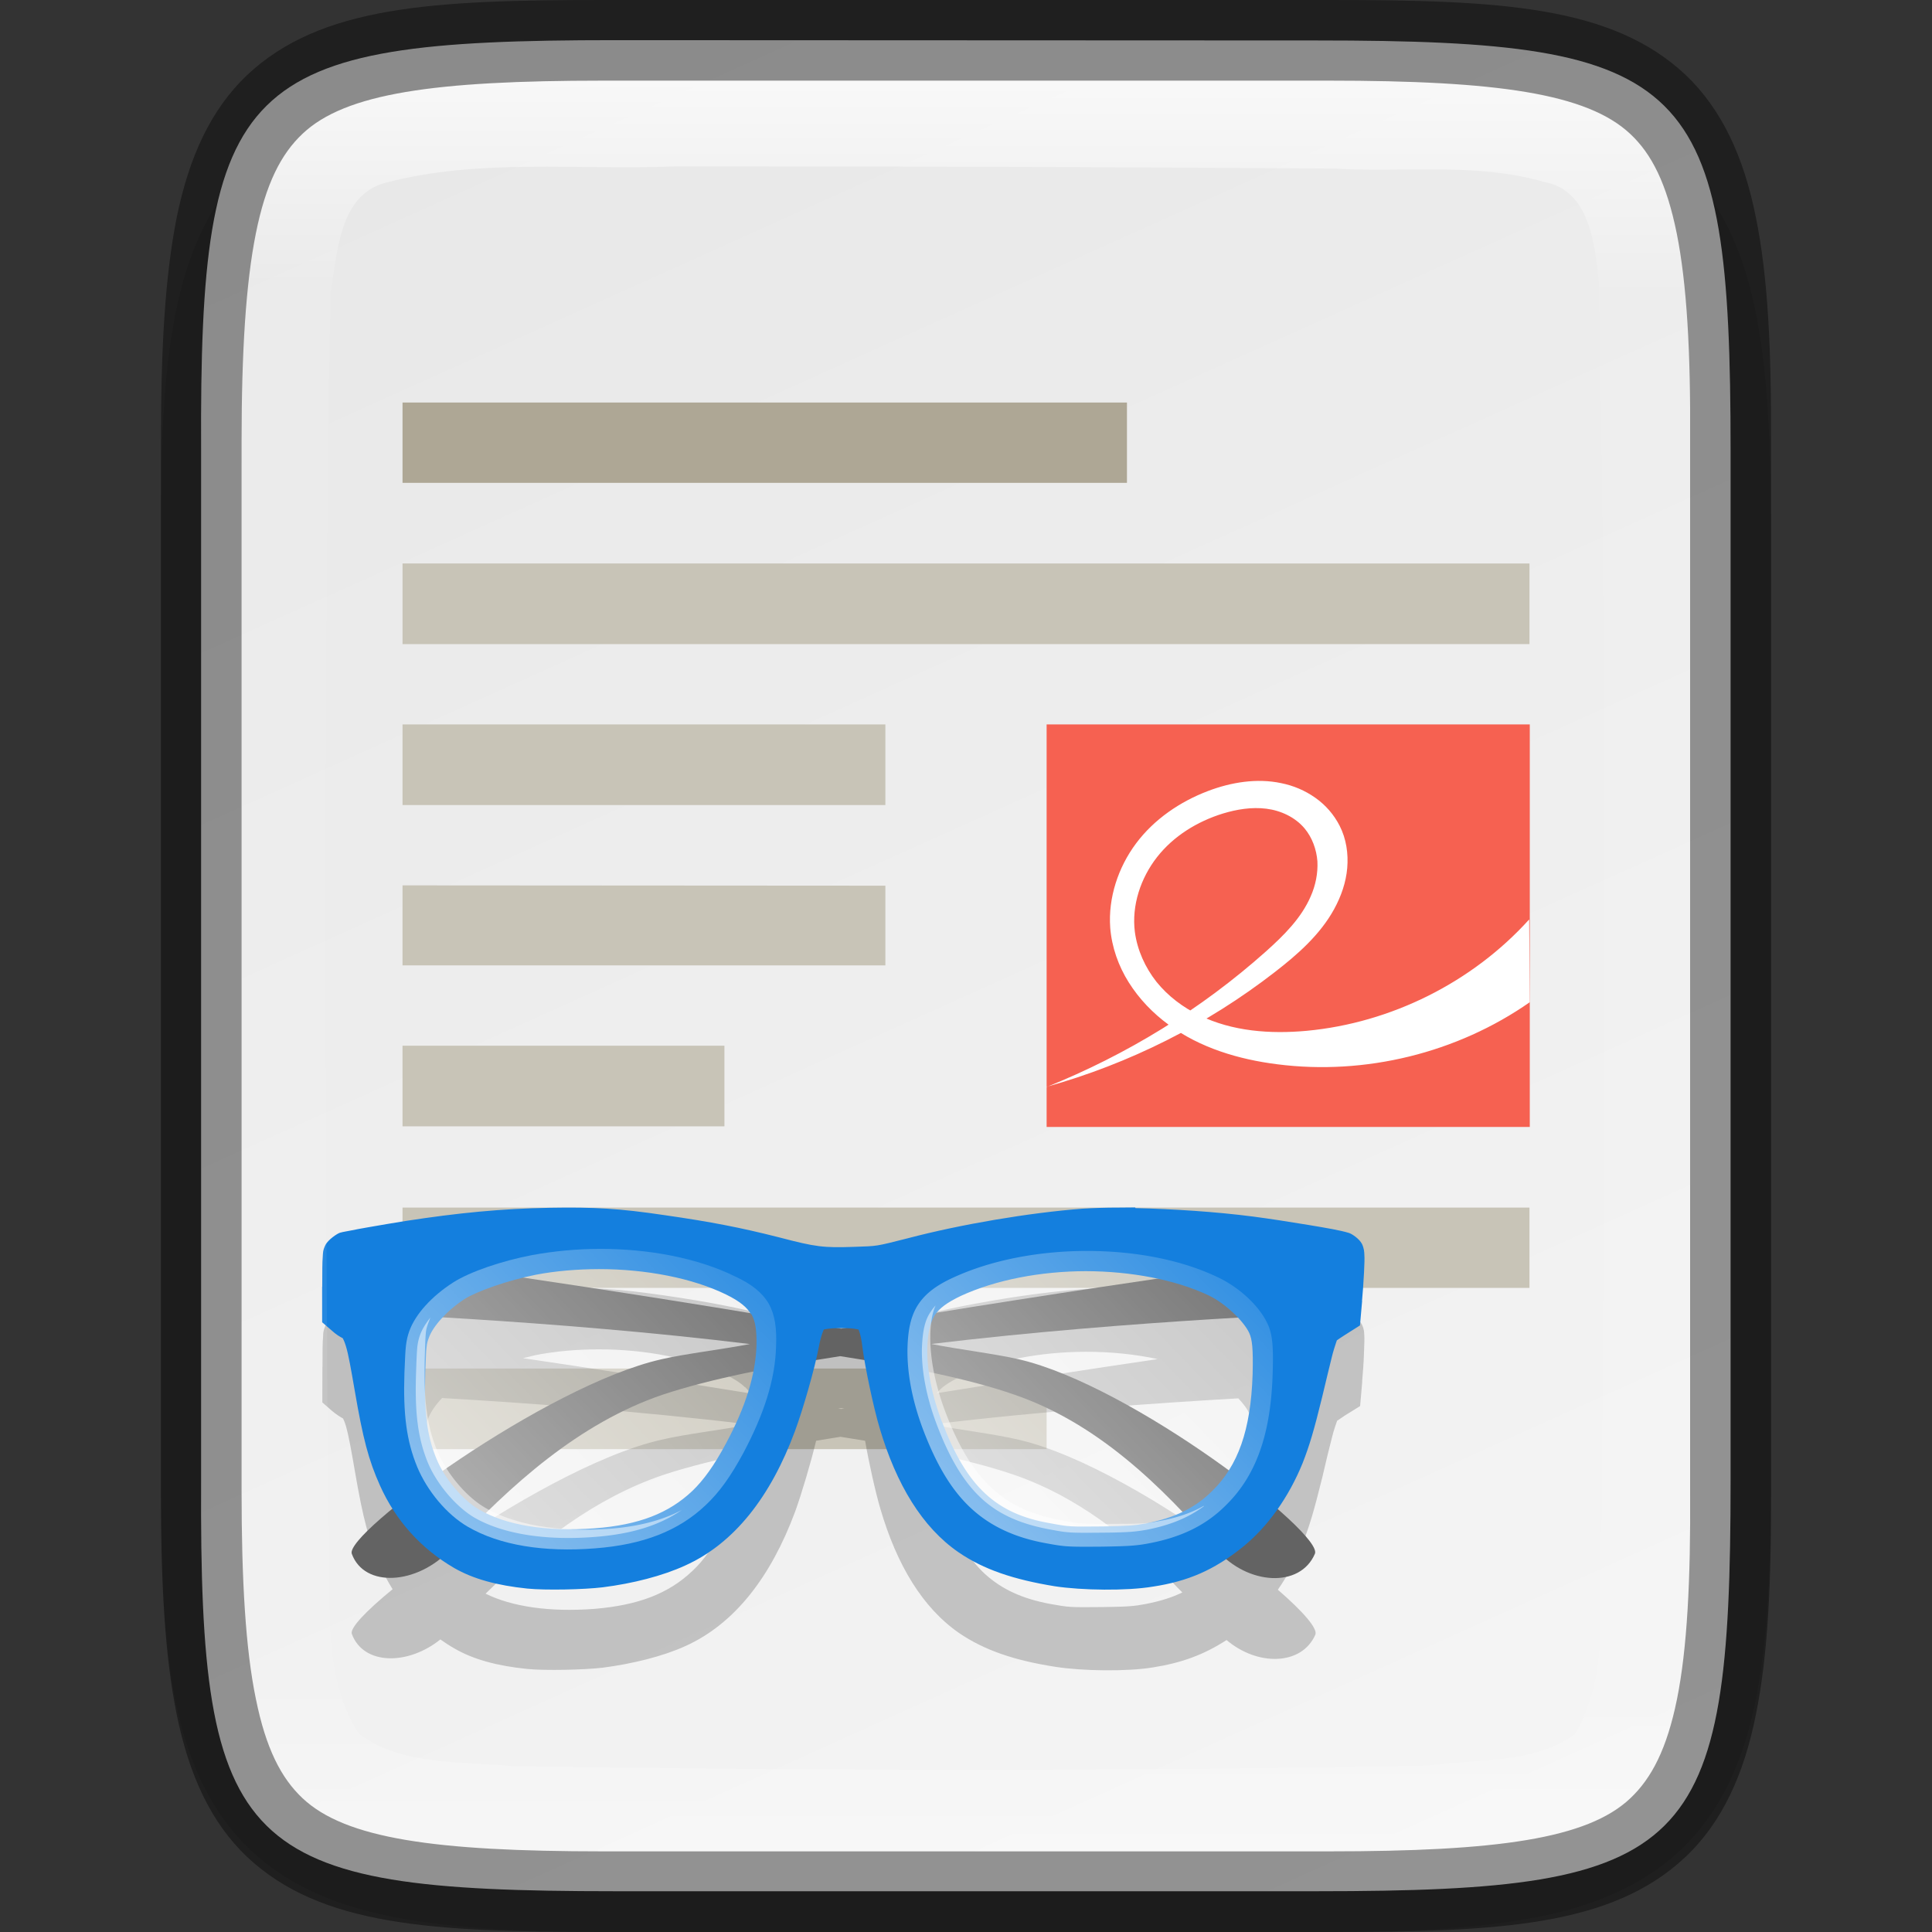<?xml version="1.0" encoding="UTF-8" standalone="no"?>
<!-- Created with Inkscape (http://www.inkscape.org/) -->

<svg
   width="24"
   height="24"
   viewBox="0 0 6.35 6.35"
   version="1.1"
   id="svg5"
   inkscape:version="1.1.2 (0a00cf5339, 2022-02-04, custom)"
   sodipodi:docname="document-viewer.svg"
   xmlns:inkscape="http://www.inkscape.org/namespaces/inkscape"
   xmlns:sodipodi="http://sodipodi.sourceforge.net/DTD/sodipodi-0.dtd"
   xmlns:xlink="http://www.w3.org/1999/xlink"
   xmlns="http://www.w3.org/2000/svg"
   xmlns:svg="http://www.w3.org/2000/svg">
  <rect x="0" y="0" width="6.35" height="6.35" fill="#333333" stroke="none"/>
  <sodipodi:namedview
     id="namedview7"
     pagecolor="#ffffff"
     bordercolor="#666666"
     borderopacity="1.0"
     inkscape:pageshadow="2"
     inkscape:pageopacity="0.0"
     inkscape:pagecheckerboard="0"
     inkscape:document-units="px"
     showgrid="false"
     units="px"
     height="24px"
     inkscape:zoom="23.128284"
     inkscape:cx="13.619687"
     inkscape:cy="12.84142"
     inkscape:window-width="1920"
     inkscape:window-height="1012"
     inkscape:window-x="0"
     inkscape:window-y="0"
     inkscape:window-maximized="1"
     inkscape:current-layer="svg5" />
  <defs
     id="defs2">
    <linearGradient
       inkscape:collect="always"
       id="linearGradient1871">
      <stop
         style="stop-color:#ffffff;stop-opacity:1;"
         offset="0"
         id="stop1867" />
      <stop
         style="stop-color:#ffffff;stop-opacity:0.1"
         offset="0.12"
         id="stop2515" />
      <stop
         style="stop-color:#ffffff;stop-opacity:0.102"
         offset="0.9"
         id="stop2581" />
      <stop
         style="stop-color:#ffffff;stop-opacity:0.502"
         offset="1"
         id="stop1869" />
    </linearGradient>
    <linearGradient
       inkscape:collect="always"
       id="linearGradient2290">
      <stop
         style="stop-color:#e8e8e8;stop-opacity:1"
         offset="0"
         id="stop2286" />
      <stop
         style="stop-color:#f5f5f5;stop-opacity:1"
         offset="1"
         id="stop2288" />
    </linearGradient>
    <linearGradient
       inkscape:collect="always"
       xlink:href="#linearGradient1871"
       id="linearGradient890"
       x1="1.983"
       y1="0.265"
       x2="1.983"
       y2="6.085"
       gradientUnits="userSpaceOnUse" />
    <linearGradient
       inkscape:collect="always"
       xlink:href="#linearGradient2290"
       id="linearGradient1282"
       x1="2.02"
       y1="0.132"
       x2="4.763"
       y2="6.218"
       gradientUnits="userSpaceOnUse" />
    <linearGradient
       id="linearGradient2668"
       x1="140.45"
       x2="217.69"
       y1="291.43"
       y2="214.2"
       gradientTransform="matrix(0.008,-0.008,0.008,0.008,0.237,3.709)"
       gradientUnits="userSpaceOnUse"
       xlink:href="#linearGradient4254" />
    <linearGradient
       id="linearGradient4254">
      <stop
         stop-color="#fff"
         offset="0"
         id="stop31" />
      <stop
         stop-color="#fff"
         stop-opacity=".3"
         offset="1"
         id="stop33" />
    </linearGradient>
    <linearGradient
       id="linearGradient2670"
       x1="299.57"
       x2="373.31"
       y1="298.93"
       y2="225.18"
       gradientTransform="matrix(0.008,-0.008,0.008,0.008,0.237,3.709)"
       gradientUnits="userSpaceOnUse"
       xlink:href="#linearGradient4254" />
  </defs>
  <path
     d="m 2.081,0.265 c -0.296,0 -0.533,0.006 -0.738,0.041 C 1.137,0.34 0.951,0.408 0.811,0.548 0.671,0.688 0.602,0.875 0.568,1.081 0.533,1.286 0.528,1.523 0.529,1.82 v 1.62 1.356 c -0.001,0.297 0.004,0.533 0.038,0.738 0.034,0.206 0.103,0.393 0.243,0.533 0.14,0.14 0.326,0.208 0.532,0.242 0.205,0.034 0.442,0.041 0.738,0.041 h 2.188 c 0.296,0 0.532,-0.006 0.737,-0.041 C 5.211,6.275 5.398,6.206 5.538,6.066 5.677,5.926 5.746,5.74 5.78,5.534 5.814,5.329 5.821,5.092 5.821,4.795 V 3.44 1.819 c 0,-0.297 -0.006,-0.534 -0.041,-0.739 C 5.746,0.875 5.677,0.688 5.538,0.548 5.398,0.408 5.211,0.34 5.006,0.305 4.802,0.271 4.565,0.265 4.269,0.265 Z"
     style="color:#000000;font-style:normal;font-variant:normal;font-weight:normal;font-stretch:normal;font-size:medium;line-height:normal;font-family:sans-serif;font-variant-ligatures:normal;font-variant-position:normal;font-variant-caps:normal;font-variant-numeric:normal;font-variant-alternates:normal;font-feature-settings:normal;text-indent:0;text-align:start;text-decoration:none;text-decoration-line:none;text-decoration-style:solid;text-decoration-color:#000000;letter-spacing:normal;word-spacing:normal;text-transform:none;writing-mode:lr-tb;direction:ltr;text-orientation:mixed;dominant-baseline:auto;baseline-shift:baseline;text-anchor:start;white-space:normal;shape-padding:0;clip-rule:nonzero;display:inline;overflow:visible;visibility:visible;opacity:0.1;isolation:auto;mix-blend-mode:normal;color-interpolation:sRGB;color-interpolation-filters:linearRGB;solid-color:#000000;solid-opacity:1;vector-effect:none;fill:#000000;fill-opacity:1;fill-rule:nonzero;stroke:none;stroke-width:0.529;stroke-linecap:butt;stroke-linejoin:miter;stroke-miterlimit:4;stroke-dasharray:none;stroke-dashoffset:0;stroke-opacity:1;marker:none;color-rendering:auto;image-rendering:auto;shape-rendering:auto;text-rendering:auto;enable-background:accumulate"
     id="path3448" />
  <path
     d="m 2.02,0.132 c -1.232,0 -1.365,0.125 -1.359,1.348 v 1.694 1.694 c -0.006,1.223 0.127,1.348 1.359,1.348 h 2.309 c 1.232,0 1.359,-0.125 1.359,-1.348 V 3.175 1.481 c 0,-1.223 -0.127,-1.348 -1.359,-1.348 z"
     style="color:#000000;display:inline;overflow:visible;visibility:visible;fill:url(#linearGradient1282);fill-opacity:1;fill-rule:nonzero;stroke:none;stroke-width:0.265;marker:none;enable-background:accumulate"
     id="path3009" />
  <path
     d="M 1.323,1.323 V 1.587 H 3.704 V 1.323 Z"
     style="color:#000000;fill:#aea795;stroke-width:0.265"
     id="path1083" />
  <path
     id="path49"
     d="M 1.323,1.852 V 2.117 H 5.027 V 1.852 Z m 0,0.529 V 2.646 H 2.91 V 2.381 Z m 0,0.529 V 3.173 H 2.91 V 2.911 Z m 0,0.527 V 3.702 H 2.381 V 3.437 Z m 0,0.532 V 4.233 H 5.027 V 3.969 Z m 0,0.529 V 4.763 H 3.44 V 4.498 Z"
     style="fill:#c8c4b7;fill-opacity:1;stroke-width:0.265" />
  <path
     d="m 3.44,2.381 v 1.323 l 1.588,2.7e-6 V 2.381 Z"
     style="color:#000000;fill:#f66151;stroke-width:0.265"
     id="path1225" />
  <path
     d="m 3.44,3.572 c 0.272,-0.076 0.527,-0.204 0.75,-0.377 0.075,-0.058 0.149,-0.123 0.195,-0.207 0.023,-0.042 0.039,-0.088 0.043,-0.135 0.004,-0.047 -0.003,-0.096 -0.025,-0.139 -0.019,-0.037 -0.046,-0.068 -0.08,-0.092 -0.034,-0.024 -0.072,-0.04 -0.112,-0.048 -0.08,-0.017 -0.165,-0.003 -0.241,0.026 -0.092,0.035 -0.177,0.093 -0.236,0.172 -0.059,0.079 -0.092,0.179 -0.085,0.277 0.005,0.064 0.027,0.126 0.061,0.18 0.034,0.054 0.079,0.101 0.131,0.139 0.103,0.076 0.23,0.114 0.357,0.13 0.289,0.037 0.591,-0.037 0.83,-0.204 L 5.026,3.022 C 4.839,3.229 4.572,3.362 4.295,3.388 4.175,3.399 4.05,3.39 3.942,3.337 3.888,3.311 3.839,3.274 3.801,3.227 3.764,3.18 3.738,3.123 3.73,3.063 c -0.011,-0.087 0.019,-0.177 0.073,-0.246 0.054,-0.069 0.132,-0.117 0.216,-0.143 0.046,-0.014 0.095,-0.022 0.143,-0.016 0.048,0.006 0.095,0.028 0.126,0.065 0.025,0.03 0.039,0.069 0.042,0.108 0.002,0.039 -0.006,0.079 -0.022,0.115 -0.031,0.072 -0.089,0.129 -0.147,0.181 -0.213,0.19 -0.458,0.34 -0.722,0.446 z"
     style="overflow:visible;fill:#ffffff;stroke-width:0.052;enable-background:new"
     id="path1345" />
  <path
     id="path73-3"
     style="opacity:0.2;fill:#000000;fill-opacity:1;stroke-width:0.132"
     d="M 4.468,4.34 C 4.458,4.329 4.442,4.319 4.434,4.317 4.404,4.308 4.361,4.301 4.3,4.29 4.239,4.28 4.17,4.269 4.121,4.263 3.995,4.246 3.855,4.237 3.732,4.235 l -3.358e-4,-0.002 -0.054,1.591e-4 c -0.044,2.67e-5 -0.085,0.001 -0.12,0.004 -0.175,0.013 -0.399,0.051 -0.575,0.097 -0.107,0.028 -0.096,0.026 -0.178,0.029 -0.098,0.003 -0.123,3.466e-4 -0.244,-0.031 C 2.436,4.3 2.336,4.28 2.185,4.258 2.034,4.236 1.953,4.231 1.806,4.234 c -0.159,0.003 -0.3,0.016 -0.474,0.043 -0.035,0.005 -0.083,0.014 -0.125,0.021 -0.021,0.004 -0.04,0.007 -0.055,0.01 -0.015,0.003 -0.021,0.003 -0.035,0.007 -0.008,0.002 -0.039,0.023 -0.047,0.041 -0.008,0.018 -0.008,0.027 -0.008,0.037 -0.002,0.02 -0.002,0.047 -0.002,0.099 l -3.717e-4,3.589e-4 -2.075e-4,0.117 0.032,0.028 c 0.013,0.011 0.024,0.018 0.038,0.026 -0.005,-0.003 -3.734e-4,-0.003 0.008,0.025 0.008,0.028 0.017,0.077 0.029,0.147 0.027,0.157 0.046,0.229 0.083,0.311 0.012,0.027 0.026,0.053 0.041,0.077 -0.088,0.072 -0.141,0.128 -0.134,0.147 0.038,0.103 0.184,0.104 0.291,0.018 0.014,0.01 0.029,0.02 0.045,0.029 0.063,0.037 0.142,0.058 0.24,0.068 0.06,0.006 0.186,0.003 0.248,-0.004 0.099,-0.013 0.197,-0.037 0.272,-0.071 0.162,-0.073 0.281,-0.227 0.361,-0.442 0.021,-0.058 0.052,-0.162 0.069,-0.233 0.027,-0.004 0.053,-0.009 0.08,-0.013 0.027,0.004 0.054,0.009 0.081,0.013 0.012,0.07 0.034,0.169 0.05,0.223 0.054,0.185 0.139,0.326 0.259,0.409 0.082,0.056 0.181,0.09 0.316,0.111 0.089,0.014 0.236,0.016 0.321,0.002 0.095,-0.015 0.168,-0.042 0.242,-0.09 0.101,0.086 0.247,0.085 0.292,-0.018 C 4.331,5.352 4.282,5.296 4.2,5.225 4.232,5.179 4.259,5.128 4.281,5.074 4.304,5.016 4.319,4.965 4.346,4.856 4.358,4.804 4.369,4.758 4.378,4.724 c 0.006,-0.025 0.015,-0.049 0.017,-0.055 0,0 3.59e-4,3.718e-4 3.59e-4,3.718e-4 0.003,-0.002 0.01,-0.007 0.025,-0.017 l 0.05,-0.031 0.007,-0.081 -3.589e-4,-3.717e-4 c 0.002,-0.026 0.005,-0.056 0.006,-0.092 0.001,-0.029 0.002,-0.045 0.001,-0.061 -5.413e-4,-0.008 -1.581e-4,-0.018 -0.008,-0.034 -0.002,-0.004 -0.005,-0.008 -0.008,-0.011 z M 4.07,4.596 c 0.016,0.017 0.03,0.035 0.036,0.05 0.01,0.022 0.014,0.05 0.011,0.137 -0.005,0.138 -0.03,0.238 -0.078,0.315 C 3.831,4.945 3.552,4.779 3.348,4.732 3.274,4.714 3.15,4.699 3.061,4.682 3.432,4.637 3.808,4.611 4.07,4.596 Z M 3.805,4.467 c -0.218,0.032 -0.471,0.071 -0.726,0.112 0.015,-0.019 0.039,-0.036 0.079,-0.055 0.115,-0.053 0.263,-0.081 0.411,-0.081 0.081,-1.643e-4 0.162,0.008 0.236,0.024 z m 0.05,0.735 c 0.01,0.011 0.021,0.022 0.031,0.032 -0.035,0.017 -0.074,0.029 -0.121,0.038 -0.036,0.007 -0.057,0.009 -0.14,0.01 -0.112,0.001 -0.11,0.001 -0.172,-0.01 C 3.361,5.255 3.293,5.224 3.237,5.173 3.181,5.121 3.137,5.046 3.096,4.937 l -3.592e-4,-3.72e-4 C 3.074,4.88 3.06,4.825 3.053,4.774 3.158,4.796 3.254,4.82 3.335,4.848 3.537,4.918 3.706,5.05 3.855,5.202 Z M 2.776,4.629 c -0.004,5.966e-4 -0.007,0.001 -0.011,0.002 -0.003,-5.891e-4 -0.007,-0.001 -0.01,-0.002 0.003,-6.9e-5 0.006,-5.589e-4 0.01,-5.496e-4 0.004,3.9e-6 0.007,4.719e-4 0.011,5.525e-4 z M 2.449,4.559 c 0.007,0.007 0.013,0.014 0.018,0.021 C 2.203,4.537 1.942,4.497 1.719,4.464 c 0.014,-0.003 0.028,-0.007 0.041,-0.01 0.066,-0.013 0.137,-0.019 0.207,-0.019 0.155,-3.857e-4 0.308,0.03 0.42,0.084 0.028,0.014 0.048,0.027 0.061,0.04 z M 2.465,4.682 C 2.375,4.699 2.25,4.714 2.174,4.732 1.966,4.779 1.672,4.947 1.454,5.1 c -0.008,-0.013 -0.015,-0.027 -0.02,-0.04 -0.031,-0.076 -0.042,-0.152 -0.037,-0.283 0.002,-0.045 0.002,-0.07 0.004,-0.085 0.001,-0.014 0.003,-0.019 0.007,-0.031 0.007,-0.019 0.023,-0.043 0.045,-0.066 0.261,0.015 0.639,0.042 1.012,0.087 z m 0.01,0.09 C 2.461,4.845 2.432,4.923 2.385,5.011 2.346,5.082 2.312,5.13 2.275,5.164 2.198,5.237 2.099,5.276 1.953,5.288 1.807,5.299 1.683,5.281 1.596,5.238 1.766,5.071 1.956,4.924 2.179,4.848 2.264,4.82 2.366,4.795 2.476,4.772 Z" />
  <g
     id="g1395"
     transform="rotate(46,2.425,2.472)">
    <path
       id="path73"
       style="fill:#636363;fill-opacity:1;stroke-width:0.132"
       d="m 4.988,2.184 c 0,0 -0.534,0.728 -0.964,1.36 C 3.413,3.988 2.71,4.542 2.71,4.542 l 0.136,0.145 c 0,0 0.494,-0.477 1.006,-0.892 C 3.802,3.872 3.726,3.972 3.686,4.039 3.484,4.372 3.374,5.186 3.439,5.215 3.549,5.264 3.662,5.131 3.654,4.973 3.639,4.681 3.649,4.379 3.773,4.116 3.844,3.968 3.96,3.789 4.087,3.609 4.261,3.477 4.433,3.357 4.576,3.285 4.831,3.155 5.123,3.145 5.405,3.161 5.558,3.169 5.686,3.052 5.638,2.938 5.611,2.871 4.824,2.985 4.502,3.194 4.437,3.236 4.341,3.314 4.266,3.366 4.667,2.836 5.128,2.325 5.128,2.325 Z" />
    <path
       id="path1204"
       style="color:#000000;fill:#147fde;fill-opacity:1;stroke:none;stroke-width:0.132;-inkscape-stroke:none"
       d="m 5.012,2.119 c -0.017,-0.005 -0.045,5.503e-4 -0.055,0.006 -0.027,0.015 -0.062,0.041 -0.112,0.078 -0.05,0.037 -0.105,0.079 -0.144,0.11 -0.099,0.079 -0.203,0.174 -0.29,0.26 l -0.002,-0.001 -0.037,0.039 c -0.031,0.032 -0.058,0.062 -0.081,0.089 C 4.18,2.834 4.051,3.022 3.962,3.181 3.907,3.277 3.913,3.268 3.859,3.328 3.793,3.401 3.774,3.417 3.667,3.482 3.557,3.55 3.474,3.608 3.353,3.702 3.232,3.795 3.173,3.85 3.073,3.957 2.964,4.074 2.876,4.185 2.775,4.328 c -0.02,0.029 -0.048,0.069 -0.072,0.105 -0.012,0.018 -0.023,0.034 -0.031,0.047 -0.008,0.013 -0.012,0.017 -0.019,0.03 -0.004,0.007 -0.011,0.044 -0.004,0.063 0.007,0.019 0.014,0.024 0.021,0.032 0.013,0.015 0.032,0.033 0.07,0.07 v 5.292e-4 l 0.084,0.081 0.043,-0.004 c 0.017,-0.001 0.029,-0.004 0.044,-0.009 -0.005,0.002 -0.003,-0.002 0.023,0.011 0.026,0.013 0.067,0.041 0.126,0.081 0.132,0.09 0.196,0.126 0.282,0.157 0.119,0.043 0.243,0.047 0.364,0.013 0.07,-0.02 0.14,-0.062 0.216,-0.126 0.046,-0.039 0.132,-0.132 0.169,-0.181 0.06,-0.08 0.11,-0.168 0.137,-0.245 0.06,-0.167 0.032,-0.36 -0.067,-0.566 -0.032,-0.067 -0.103,-0.19 -0.142,-0.245 -0.03,-0.042 -0.033,-0.059 -0.033,-0.056 -2.032e-4,0.004 0.003,-0.009 0.037,-0.044 0.033,-0.035 0.046,-0.038 0.043,-0.038 -0.003,2.413e-4 0.012,0.002 0.051,0.032 0.054,0.04 0.169,0.112 0.231,0.144 C 4.518,3.769 4.679,3.806 4.821,3.777 4.919,3.757 5.011,3.709 5.121,3.627 5.193,3.572 5.296,3.468 5.345,3.397 5.414,3.3 5.446,3.213 5.457,3.095 5.467,2.988 5.444,2.87 5.396,2.761 5.37,2.704 5.344,2.658 5.284,2.563 5.255,2.518 5.23,2.478 5.211,2.448 c -0.019,-0.03 -0.032,-0.06 -0.028,-0.049 7.937e-4,0.003 -0.001,0.004 0.006,-0.031 l 0.012,-0.058 -0.053,-0.061 h -5.294e-4 c -0.017,-0.02 -0.037,-0.042 -0.062,-0.069 -0.02,-0.021 -0.031,-0.033 -0.043,-0.043 -0.006,-0.005 -0.013,-0.012 -0.03,-0.018 z m -0.046,0.47 c 0.022,0.008 0.045,0.025 0.106,0.087 0.128,0.132 0.182,0.243 0.183,0.361 0.001,0.079 -0.021,0.149 -0.075,0.232 -0.02,0.03 -0.034,0.047 -0.09,0.107 -0.077,0.081 -0.075,0.08 -0.127,0.117 C 4.887,3.549 4.818,3.576 4.742,3.58 4.666,3.584 4.581,3.564 4.474,3.518 H 4.473 C 4.387,3.481 4.315,3.434 4.265,3.383 4.229,3.346 4.213,3.318 4.206,3.292 4.2,3.265 4.204,3.234 4.22,3.186 4.262,3.066 4.345,2.94 4.447,2.834 4.55,2.728 4.671,2.642 4.785,2.599 4.842,2.578 4.925,2.575 4.966,2.589 Z M 3.784,3.723 c 0.026,0.006 0.051,0.024 0.088,0.061 0.066,0.069 0.119,0.164 0.161,0.296 0.025,0.078 0.035,0.135 0.035,0.186 -0.001,0.106 -0.041,0.204 -0.135,0.317 -0.102,0.123 -0.211,0.203 -0.308,0.23 -0.059,0.017 -0.152,0.011 -0.217,-0.015 -0.076,-0.03 -0.138,-0.076 -0.229,-0.17 -0.031,-0.033 -0.049,-0.05 -0.058,-0.062 -0.009,-0.011 -0.012,-0.016 -0.017,-0.027 -0.017,-0.034 -0.023,-0.102 -0.01,-0.171 0.009,-0.046 0.055,-0.147 0.106,-0.226 C 3.236,4.087 3.281,4.032 3.33,3.981 3.437,3.87 3.565,3.78 3.681,3.738 3.728,3.721 3.759,3.718 3.784,3.724 Z" />
    <path
       d="m 3.283,3.934 c -0.051,0.053 -0.098,0.112 -0.138,0.172 -0.055,0.084 -0.103,0.185 -0.116,0.25 -0.016,0.08 -0.012,0.16 0.015,0.215 0.007,0.014 0.014,0.025 0.026,0.04 0.012,0.015 0.03,0.033 0.061,0.066 0.095,0.098 0.166,0.151 0.252,0.185 l -1.42e-5,1.47e-5 c 0.079,0.031 0.18,0.039 0.257,0.017 C 3.757,4.846 3.875,4.757 3.982,4.627 4.082,4.506 4.131,4.391 4.132,4.267 4.133,4.206 4.121,4.142 4.095,4.06 4.05,3.921 3.993,3.815 3.917,3.738 3.877,3.696 3.841,3.669 3.799,3.658 3.756,3.648 3.712,3.655 3.66,3.675 3.531,3.721 3.396,3.816 3.283,3.934 Z"
       fill="url(#linearGradient2668)"
       opacity="0.5"
       stroke-width="0.131"
       id="path79"
       style="fill:url(#linearGradient2668)" />
    <path
       d="M 4.401,2.786 C 4.293,2.898 4.205,3.031 4.159,3.163 c -0.019,0.054 -0.026,0.1 -0.016,0.144 0.01,0.044 0.037,0.082 0.077,0.123 0.058,0.059 0.136,0.11 0.228,0.15 0.112,0.048 0.207,0.072 0.297,0.067 0.089,-0.005 0.172,-0.038 0.255,-0.098 0.052,-0.037 0.059,-0.044 0.136,-0.125 0.057,-0.061 0.076,-0.083 0.098,-0.117 C 5.294,3.216 5.322,3.13 5.32,3.037 5.319,2.897 5.253,2.768 5.118,2.629 a 0.029,0.03 16.829 0 0 -1.42e-5,-1.47e-5 C 5.056,2.565 5.024,2.538 4.987,2.525 4.924,2.503 4.834,2.509 4.763,2.536 4.636,2.583 4.509,2.674 4.401,2.786 Z"
       fill="url(#linearGradient2670)"
       opacity="0.5"
       stroke-width="0.131"
       id="path81"
       style="fill:url(#linearGradient2670)" />
    <path
       id="path83"
       d="M 5.271,3.091 C 5.259,3.138 5.237,3.184 5.204,3.233 5.184,3.265 5.168,3.283 5.11,3.343 5.032,3.425 5.031,3.425 4.978,3.462 4.898,3.519 4.824,3.548 4.743,3.552 4.662,3.556 4.572,3.536 4.462,3.489 4.373,3.451 4.297,3.402 4.244,3.349 4.214,3.319 4.195,3.293 4.185,3.268 c 1.029e-4,0.01 0.002,0.019 0.004,0.028 0.007,0.032 0.027,0.061 0.064,0.1 0.052,0.053 0.126,0.102 0.214,0.14 0.109,0.047 0.197,0.068 0.276,0.064 0.08,-0.004 0.152,-0.034 0.231,-0.09 0.052,-0.037 0.053,-0.038 0.13,-0.119 0.057,-0.06 0.072,-0.079 0.093,-0.11 0.043,-0.066 0.067,-0.127 0.075,-0.189 z M 4.089,4.335 C 4.068,4.407 4.027,4.479 3.963,4.555 3.856,4.681 3.74,4.765 3.633,4.795 3.565,4.814 3.466,4.807 3.394,4.779 a 0.037,0.038 0 0 0 -5.292e-4,0 C 3.311,4.747 3.244,4.698 3.149,4.602 c -0.032,-0.033 -0.05,-0.051 -0.061,-0.064 -0.011,-0.012 -0.015,-0.021 -0.021,-0.033 -0.002,-0.005 -0.005,-0.01 -0.007,-0.015 0.003,0.024 0.009,0.046 0.017,0.063 0.006,0.012 0.011,0.02 0.021,0.033 0.011,0.013 0.028,0.031 0.06,0.064 0.093,0.096 0.159,0.145 0.239,0.177 0.071,0.028 0.168,0.034 0.235,0.016 C 3.737,4.813 3.85,4.728 3.954,4.602 4.031,4.509 4.074,4.424 4.089,4.335 Z"
       style="opacity:0.5;fill:#ffffff;stroke-width:0.265" />
  </g>
  <path
     d="m 1.983,0.265 c -0.554,0 -0.848,0.042 -0.989,0.175 -0.07,0.066 -0.121,0.163 -0.154,0.327 C 0.807,0.93 0.794,1.155 0.794,1.451 v 1.724 1.724 c 0,0.295 0.013,0.52 0.047,0.684 0.033,0.164 0.084,0.261 0.154,0.327 C 1.135,6.044 1.429,6.085 1.983,6.085 h 2.383 c 0.554,0 0.85,-0.042 0.992,-0.175 C 5.429,5.844 5.479,5.747 5.512,5.584 5.545,5.42 5.558,5.195 5.556,4.9 V 3.175 1.45 C 5.558,1.155 5.545,0.93 5.512,0.766 5.479,0.603 5.429,0.506 5.358,0.439 5.217,0.306 4.921,0.265 4.367,0.265 Z m 0.233,0.282 c 0.723,-7.9375e-4 1.446,0.002 2.168,0.007 0.227,0.014 0.468,-0.021 0.691,0.044 0.15,0.027 0.166,0.204 0.18,0.326 0.027,1.355 0.02,2.717 0.009,4.072 -0.019,0.233 0.038,0.493 -0.088,0.704 C 5.04,5.799 4.854,5.781 4.694,5.803 3.692,5.823 2.69,5.82 1.688,5.805 1.519,5.788 1.322,5.805 1.179,5.698 1.045,5.487 1.096,5.221 1.079,4.985 1.069,3.645 1.061,2.298 1.087,0.958 1.109,0.832 1.115,0.641 1.266,0.601 1.577,0.519 1.899,0.56 2.216,0.547 Z"
     style="color:#000000;display:inline;overflow:visible;visibility:visible;opacity:0.7;fill:url(#linearGradient890);fill-opacity:1;fill-rule:nonzero;stroke:none;stroke-width:0.265;marker:none;enable-background:accumulate"
     id="path2869" />
  <path
     style="color:#000000;display:inline;opacity:0.4;fill:#000000;stroke-width:0.265;-inkscape-stroke:none;enable-background:new"
     d="M 1.983,0 C 1.419,0 1.053,0.02 0.812,0.247 0.692,0.361 0.621,0.518 0.581,0.714 0.542,0.909 0.529,1.148 0.529,1.451 v 1.724 1.724 c 0,0.303 0.012,0.541 0.052,0.737 0.04,0.196 0.111,0.353 0.231,0.467 C 1.053,6.33 1.419,6.35 1.983,6.35 h 2.383 c 0.564,0 0.931,-0.019 1.173,-0.246 C 5.66,5.99 5.732,5.832 5.771,5.636 5.811,5.44 5.822,5.202 5.821,4.899 V 4.899 3.175 1.451 1.451 C 5.822,1.148 5.811,0.91 5.771,0.714 5.732,0.518 5.66,0.36 5.54,0.246 5.298,0.019 4.931,0 4.367,0 Z m 0,0.265 h 2.383 c 0.554,0 0.85,0.042 0.992,0.175 0.071,0.066 0.12,0.164 0.153,0.327 0.033,0.164 0.046,0.389 0.044,0.684 v 1.725 1.725 C 5.557,5.195 5.545,5.42 5.512,5.584 5.479,5.747 5.429,5.844 5.358,5.911 5.217,6.044 4.921,6.085 4.367,6.085 H 1.983 c -0.554,0 -0.848,-0.042 -0.989,-0.175 C 0.924,5.844 0.874,5.747 0.841,5.584 0.807,5.42 0.794,5.195 0.794,4.899 V 3.175 1.451 c 0,-0.295 0.014,-0.52 0.047,-0.684 0.033,-0.164 0.083,-0.261 0.153,-0.327 C 1.135,0.306 1.429,0.265 1.983,0.265 Z"
     id="path3225" />
</svg>
